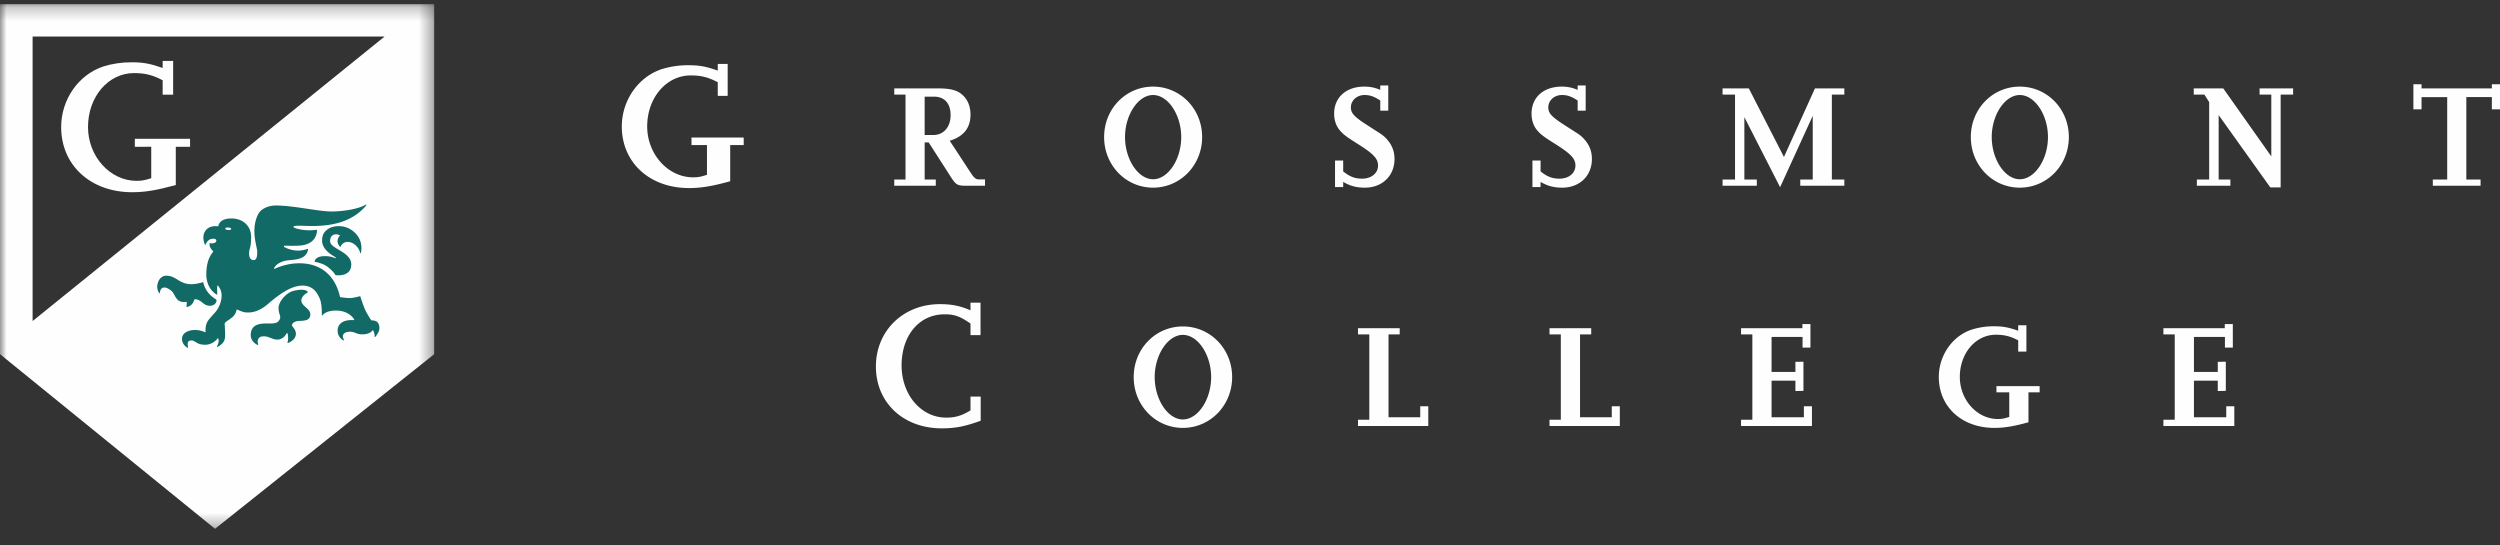 <svg xmlns="http://www.w3.org/2000/svg" xmlns:xlink="http://www.w3.org/1999/xlink" width="188" height="41" viewBox="0 0 188 41">
    <rect x="0" y="0" width="188" height="41" fill="#333333" stroke="none"/>
    <defs>
        <path id="a" d="M0 .233h32.652V39.69H0z"/>
    </defs>
    <g fill="none" fill-rule="evenodd">
        <path fill="#FEFEFE" d="M54.91 13.63c-1.326.365-2.166.512-3.1.512-2.965 0-5.05-1.925-5.05-4.632 0-1.952 1.232-3.73 3.005-4.31a6.66 6.66 0 0 1 2.004-.295c.826 0 1.327.094 2.207.404V4.81h.745v2.397h-.745V6.184c-.69-.363-1.232-.512-2.03-.512-1.842 0-3.277 1.684-3.277 3.838 0 2.087 1.57 3.825 3.452 3.825.38 0 .57-.04 1.043-.189v-2.235H52v-.566h3.926v.566h-1.015v2.72zM69.534 10.152h.658c.77 0 1.294-.61 1.294-1.486 0-.888-.457-1.398-1.25-1.398h-.702v2.884zm4.54 3.816h-1.417c-.658 0-.77-.067-1.149-.655l-1.673-2.606h-.3v2.795h.836v.466h-3.123v-.466h.847v-6.39h-.847v-.465h3.29c.96 0 1.494.144 1.896.543.368.366.547.843.547 1.431 0 .998-.514 1.642-1.562 1.964l1.584 2.417c.256.389.39.489.613.489h.457v.477zM86.71 13.48c1.126 0 2.118-1.487 2.118-3.173 0-1.675-.992-3.161-2.118-3.161-1.116 0-2.108 1.486-2.108 3.161 0 1.686.992 3.172 2.108 3.172m0 .633c-2.052 0-3.68-1.686-3.68-3.805 0-2.118 1.628-3.793 3.68-3.793 2.052 0 3.691 1.675 3.691 3.793 0 2.12-1.64 3.805-3.691 3.805M101.008 14.067h-.614v-1.996h.614v.82c.502.4.88.544 1.427.544.692 0 1.194-.41 1.194-.987 0-.5-.324-.854-1.361-1.52-1.093-.688-1.227-.798-1.517-1.13-.279-.323-.424-.766-.424-1.254 0-1.22.904-2.03 2.264-2.03.435 0 .781.066 1.205.244v-.333h.602v1.897h-.602v-.766c-.469-.3-.77-.41-1.182-.41-.58 0-1.027.41-1.027.932 0 .443.257.72 1.328 1.397.513.333.836.533.959.621.256.178.49.422.68.722.212.343.312.71.312 1.142 0 1.264-.925 2.152-2.23 2.152-.647 0-1.115-.133-1.628-.433v.388zM115.852 14.067h-.613v-1.996h.613v.82c.502.4.881.544 1.428.544.691 0 1.193-.41 1.193-.987 0-.5-.323-.854-1.36-1.52-1.094-.688-1.227-.798-1.517-1.13-.28-.323-.424-.766-.424-1.254 0-1.22.903-2.03 2.264-2.03.435 0 .78.066 1.204.244v-.333h.603v1.897h-.603v-.766c-.468-.3-.77-.41-1.182-.41-.58 0-1.026.41-1.026.932 0 .443.257.72 1.327 1.397.513.333.837.533.96.621.256.178.49.422.68.722.212.343.312.71.312 1.142 0 1.264-.926 2.152-2.23 2.152-.647 0-1.116-.133-1.629-.433v.388zM138.693 13.968h-3.312v-.466h.937V8.71l-2.454 5.368-2.688-5.268v4.692h.937v.466h-2.576v-.466h.937v-6.39h-.937v-.465h1.974l2.643 5.157 2.33-5.157h2.21v.466h-.938v6.389h.937zM151.887 13.48c1.126 0 2.12-1.487 2.12-3.173 0-1.675-.994-3.161-2.12-3.161-1.115 0-2.108 1.486-2.108 3.161 0 1.686.993 3.172 2.108 3.172m0 .633c-2.052 0-3.68-1.686-3.68-3.805 0-2.118 1.628-3.793 3.68-3.793 2.052 0 3.691 1.675 3.691 3.793 0 2.12-1.639 3.805-3.691 3.805M171.505 14.09h-.78l-3.882-5.435v4.847h.881v.465h-2.52v-.465h.925V7.678l-.357-.565h-.802v-.466h2.219l3.613 5.113V7.113h-.88v-.466h2.52v.466h-.937zM186.539 13.968h-3.591v-.466h1.082v-6.2h-1.93v.92h-.613V6.336h.613v.31h5.287v-.31H188v1.886h-.613v-.92h-1.919v6.2h1.071zM73.75 31.638c-1.166.423-1.892.573-2.934.573-2.892 0-4.948-1.936-4.948-4.65 0-2.685 2.056-4.689 4.81-4.689.892 0 1.509.123 2.304.464v-.573h.754v2.44h-.754v-.872c-.782-.545-1.22-.695-1.947-.695-1.905 0-3.235 1.58-3.235 3.844 0 2.209 1.467 3.926 3.358 3.926.686 0 1.18-.15 1.824-.545v-1.036h.767v1.813zM88.95 31.543c1.13 0 2.128-1.492 2.128-3.185 0-1.682-.997-3.175-2.128-3.175-1.12 0-2.117 1.493-2.117 3.175 0 1.693.997 3.185 2.117 3.185m0 .635c-2.061 0-3.696-1.693-3.696-3.82 0-2.128 1.635-3.81 3.696-3.81 2.06 0 3.707 1.682 3.707 3.81 0 2.127-1.647 3.82-3.707 3.82M107.407 32.033h-5.287v-.467h.852v-6.417h-.852v-.467h3.137v.467h-.84v6.227h2.385v-.824h.605zM121.81 32.033h-5.287v-.467h.851v-6.417h-.85v-.467h3.135v.467h-.84v6.227h2.386v-.824h.605zM136.257 32.033h-5.33v-.467h.85v-6.417h-.85v-.467h4.613v-.312h.605v1.77h-.593v-.801h-2.33v2.629h1.792v-.758l.605-.01v2.193l-.605.011v-.78h-1.792v2.752h2.43v-.824h.605zM152.542 31.755c-1.098.3-1.793.423-2.565.423-2.453 0-4.178-1.592-4.178-3.831 0-1.616 1.02-3.086 2.487-3.565a5.508 5.508 0 0 1 1.657-.245c.683 0 1.098.078 1.826.334v-.412h.616v1.982h-.616v-.846c-.572-.3-1.02-.423-1.68-.423-1.524 0-2.71 1.392-2.71 3.175 0 1.726 1.298 3.163 2.855 3.163.314 0 .47-.034.863-.156v-1.85h-.964v-.467h3.248v.468h-.84v2.25zM168.02 32.033h-5.332v-.467h.852v-6.417h-.852v-.467h4.615v-.312h.605v1.77h-.594v-.801h-2.33v2.629h1.792v-.758l.605-.01v2.193l-.605.011v-.78h-1.792v2.752h2.43v-.824h.605z"/>
        <g transform="translate(0 .077)">
            <mask id="b" fill="#fff">
                <use xlink:href="#a"/>
            </mask>
            <path fill="#FEFEFE" d="M2.452 24.065V2.672h26.467L2.452 24.065zM0 .233v26.323L16.17 39.69l16.482-13.134V.233H0z" mask="url(#b)"/>
        </g>
        <path fill="#116A66" d="M17.159 17.293c-.121-.009-.218-.02-.213-.106.006-.085.105-.083.226-.074.12.01.217.035.212.106-.005.068-.104.083-.225.074m11.27 6.992c-.12-.19-.422-.194-.48-.193a.029.029 0 0 1-.021-.008c-.054-.05-.223-.32-.397-.64-.168-.311-.387-1.002-.432-1.148a.03.03 0 0 0-.036-.02c-.108.03-.507.139-.75.139-.246 0-.63-.057-.721-.07a.03.03 0 0 1-.024-.023c-.338-1.505-1.29-2.347-2.608-2.498-1.124-.13-2.057.27-2.313.394-.025.012-.052-.014-.04-.04.093-.203.306-.403.697-.527.455-.146 1.014-.052 1.468-.312a.793.793 0 0 0 .395-.591.03.03 0 0 0-.04-.031c-.885.323-1.596-.064-1.712-.12-.075-.036-.1-.13.018-.122l.087.003c.122 0 .376.012.886-.002 1.375-.036 1.433-.979 1.43-1.171a.029.029 0 0 0-.034-.028c-.65.116-1.438-.037-1.652-.147-.096-.05-.103-.111-.032-.128.443-.107 1.737.158 3.217-.213 1.284-.32 1.966-1.043 2.212-1.358.02-.027-.01-.062-.04-.044-.595.366-1.864.522-2.597.516-.996-.009-2.64-.409-4.04-.45-.48-.015-.884.097-1.211.353-.328.256-.53.935-.53 1.572 0 .638.196 1.282.21 1.47.013.186.02.712-.251.712-.272 0-.363-.221-.355-.554.006-.332.139-.29.153-1.15.014-.859-.611-1.422-1.47-1.427-.864-.005-.978.449-.994.563a.028.028 0 0 1-.03.025c-.118-.01-.545-.06-.836.216-.493.47-.144 1.168-.126 1.204h.002c.14-.346.348-.47.55-.484.403-.027.326.277.11.326a.614.614 0 0 1-.317.003.01.01 0 0 0-.012.008c-.047.314.204.541.262.589.008.007.012.016.01.025-.034.138-.48.42-.52 1.626-.036 1.06.585 1.51.779 1.625a.03.03 0 0 0 .045-.028 7.226 7.226 0 0 1-.004-.62c0-.025.031-.04.05-.022.097.088.255.331.279.666.028.402-.154.866-.314 1.116-.16.249-.404.45-.682.817-.228.3-.221.724-.211.87.001.022-.022.037-.043.027a1.72 1.72 0 0 0-.7-.162c-.467-.022-1.026.178-1.026.66 0 .391.279.595.412.67a.03.03 0 0 0 .044-.034c-.034-.128-.043-.338.006-.407.076-.106.185-.104.254-.104.295 0 .355.311.998.322.6.01.935-.44.97-.481.034-.042.043.03.043.03.088.163-.03.44-.098.574-.014.026.015.054.04.04.098-.049.26-.146.387-.292.193-.224.188-.447.183-.723a22.572 22.572 0 0 0-.033-.727c.007-.138.292-.25.585-.499a.912.912 0 0 0 .31-.545.029.029 0 0 1 .038-.022c.115.039.467.214.69.214.195 0 .8.083 1.643-.644.843-.728 1.7-1.337 2.515-1.372.815-.034 1.142.468 1.358.946.168.372.173 1.003.168 1.263-.001.03.036.043.054.02.097-.126.34-.328.906-.351.974-.041 1.377.504 1.478.672.013.02-.004.046-.029.044-1.057-.06-1.218.495-1.22.774a.81.81 0 0 0 .426.744c.033.018.069-.021.047-.053-.187-.281-.046-.552.357-.588.46-.042.543.207 1.072.194.53-.014.699-.27.725-.303.026-.034.042.012.042.012a.752.752 0 0 1 .108.444.037.037 0 0 0 .066.026c.109-.134.269-.382.29-.538.035-.273-.05-.431-.094-.5"/>
        <path fill="#116A66" d="M23.66 19.656a.028.028 0 0 0 .022.034c.128.023.651.13.967.386.35.285.505.47.569.6a.027.027 0 0 0 .02.016c.135.017 1.164.12 1.177-.792.014-.977-1.595-1.174-1.592-1.763.004-.59.52-.579.746-.433 0 0-.185.187-.185.43 0 .198.121.36.184.423a.028.028 0 0 0 .045-.01.567.567 0 0 1 .6-.351c.43.037.795.456.875.824.006.029.048.029.054 0 .06-.287.12-.949-.431-1.497-.725-.72-1.677-.551-2.032-.309-.356.242-.452.51-.457.875-.011.76.925 1.18 1.009 1.264.083.083-.021.062-.098.034-.076-.027-.278-.118-.64-.125-.353-.006-.745.052-.833.394M19.414 25.895c.01.03-.021.055-.049.041-.167-.078-.545-.311-.507-.82.049-.651.546-.79 1.145-.79.6 0 .867.021 1.028-.305.128-.261-.077-.368-.084-.843-.008-.473.55-1.166 1.143-1.31.655-.157.899-.03.899-.03s.265.092.097.188c-.242.139-.424.338-.424.578 0 .411.674.586.674 1.036 0 .45-.41.479-.815.492-.404.014-.543.187-.564.312-.02.125.32.312.293.693-.025.343-.338.558-.583.652a.035.035 0 0 1-.046-.045c.035-.099.077-.303.014-.635 0 0-.028-.144-.115.014-.066.12-.287.42-.684.414-.397-.007-.648-.29-1.094-.241-.396.043-.396.387-.328.599M15.249 21.217a.027.027 0 0 1 .037.02c.023.111.115.47.398.803.339.4.6.447.6.543-.001.183-.167.41-.494.41-.368 0-.498-.206-.707-.342-.211-.137-.436-.198-.48-.104 0 0-.08.444-.55.54a.028.028 0 0 1-.033-.032c.015-.077.042-.247.017-.335a.028.028 0 0 0-.031-.021c-.09.015-.435.056-.647-.16-.246-.25-.256-.499-.501-.69-.246-.193-.387-.241-.547-.224-.147.015-.27.142-.287.401-.002.026-.036.036-.05.014a.86.86 0 0 1-.15-.505c.01-.343.236-.82.713-.803.703.023.892.558 1.71.636.274.026.792-.06 1.002-.15"/>
        <path fill="#FEFEFE" d="M13.22 13.914c-1.403.384-2.291.541-3.28.541-3.136 0-5.341-2.037-5.341-4.9 0-2.065 1.303-3.945 3.179-4.558.63-.2 1.346-.313 2.12-.313.873 0 1.403.1 2.334.427v-.527h.788V7.12h-.788V6.037c-.73-.385-1.303-.541-2.148-.541-1.948 0-3.466 1.78-3.466 4.06 0 2.207 1.661 4.044 3.652 4.044.401 0 .601-.042 1.103-.199v-2.364H10.14v-.599h4.153v.599H13.22v2.877z"/>
    </g>
</svg>
